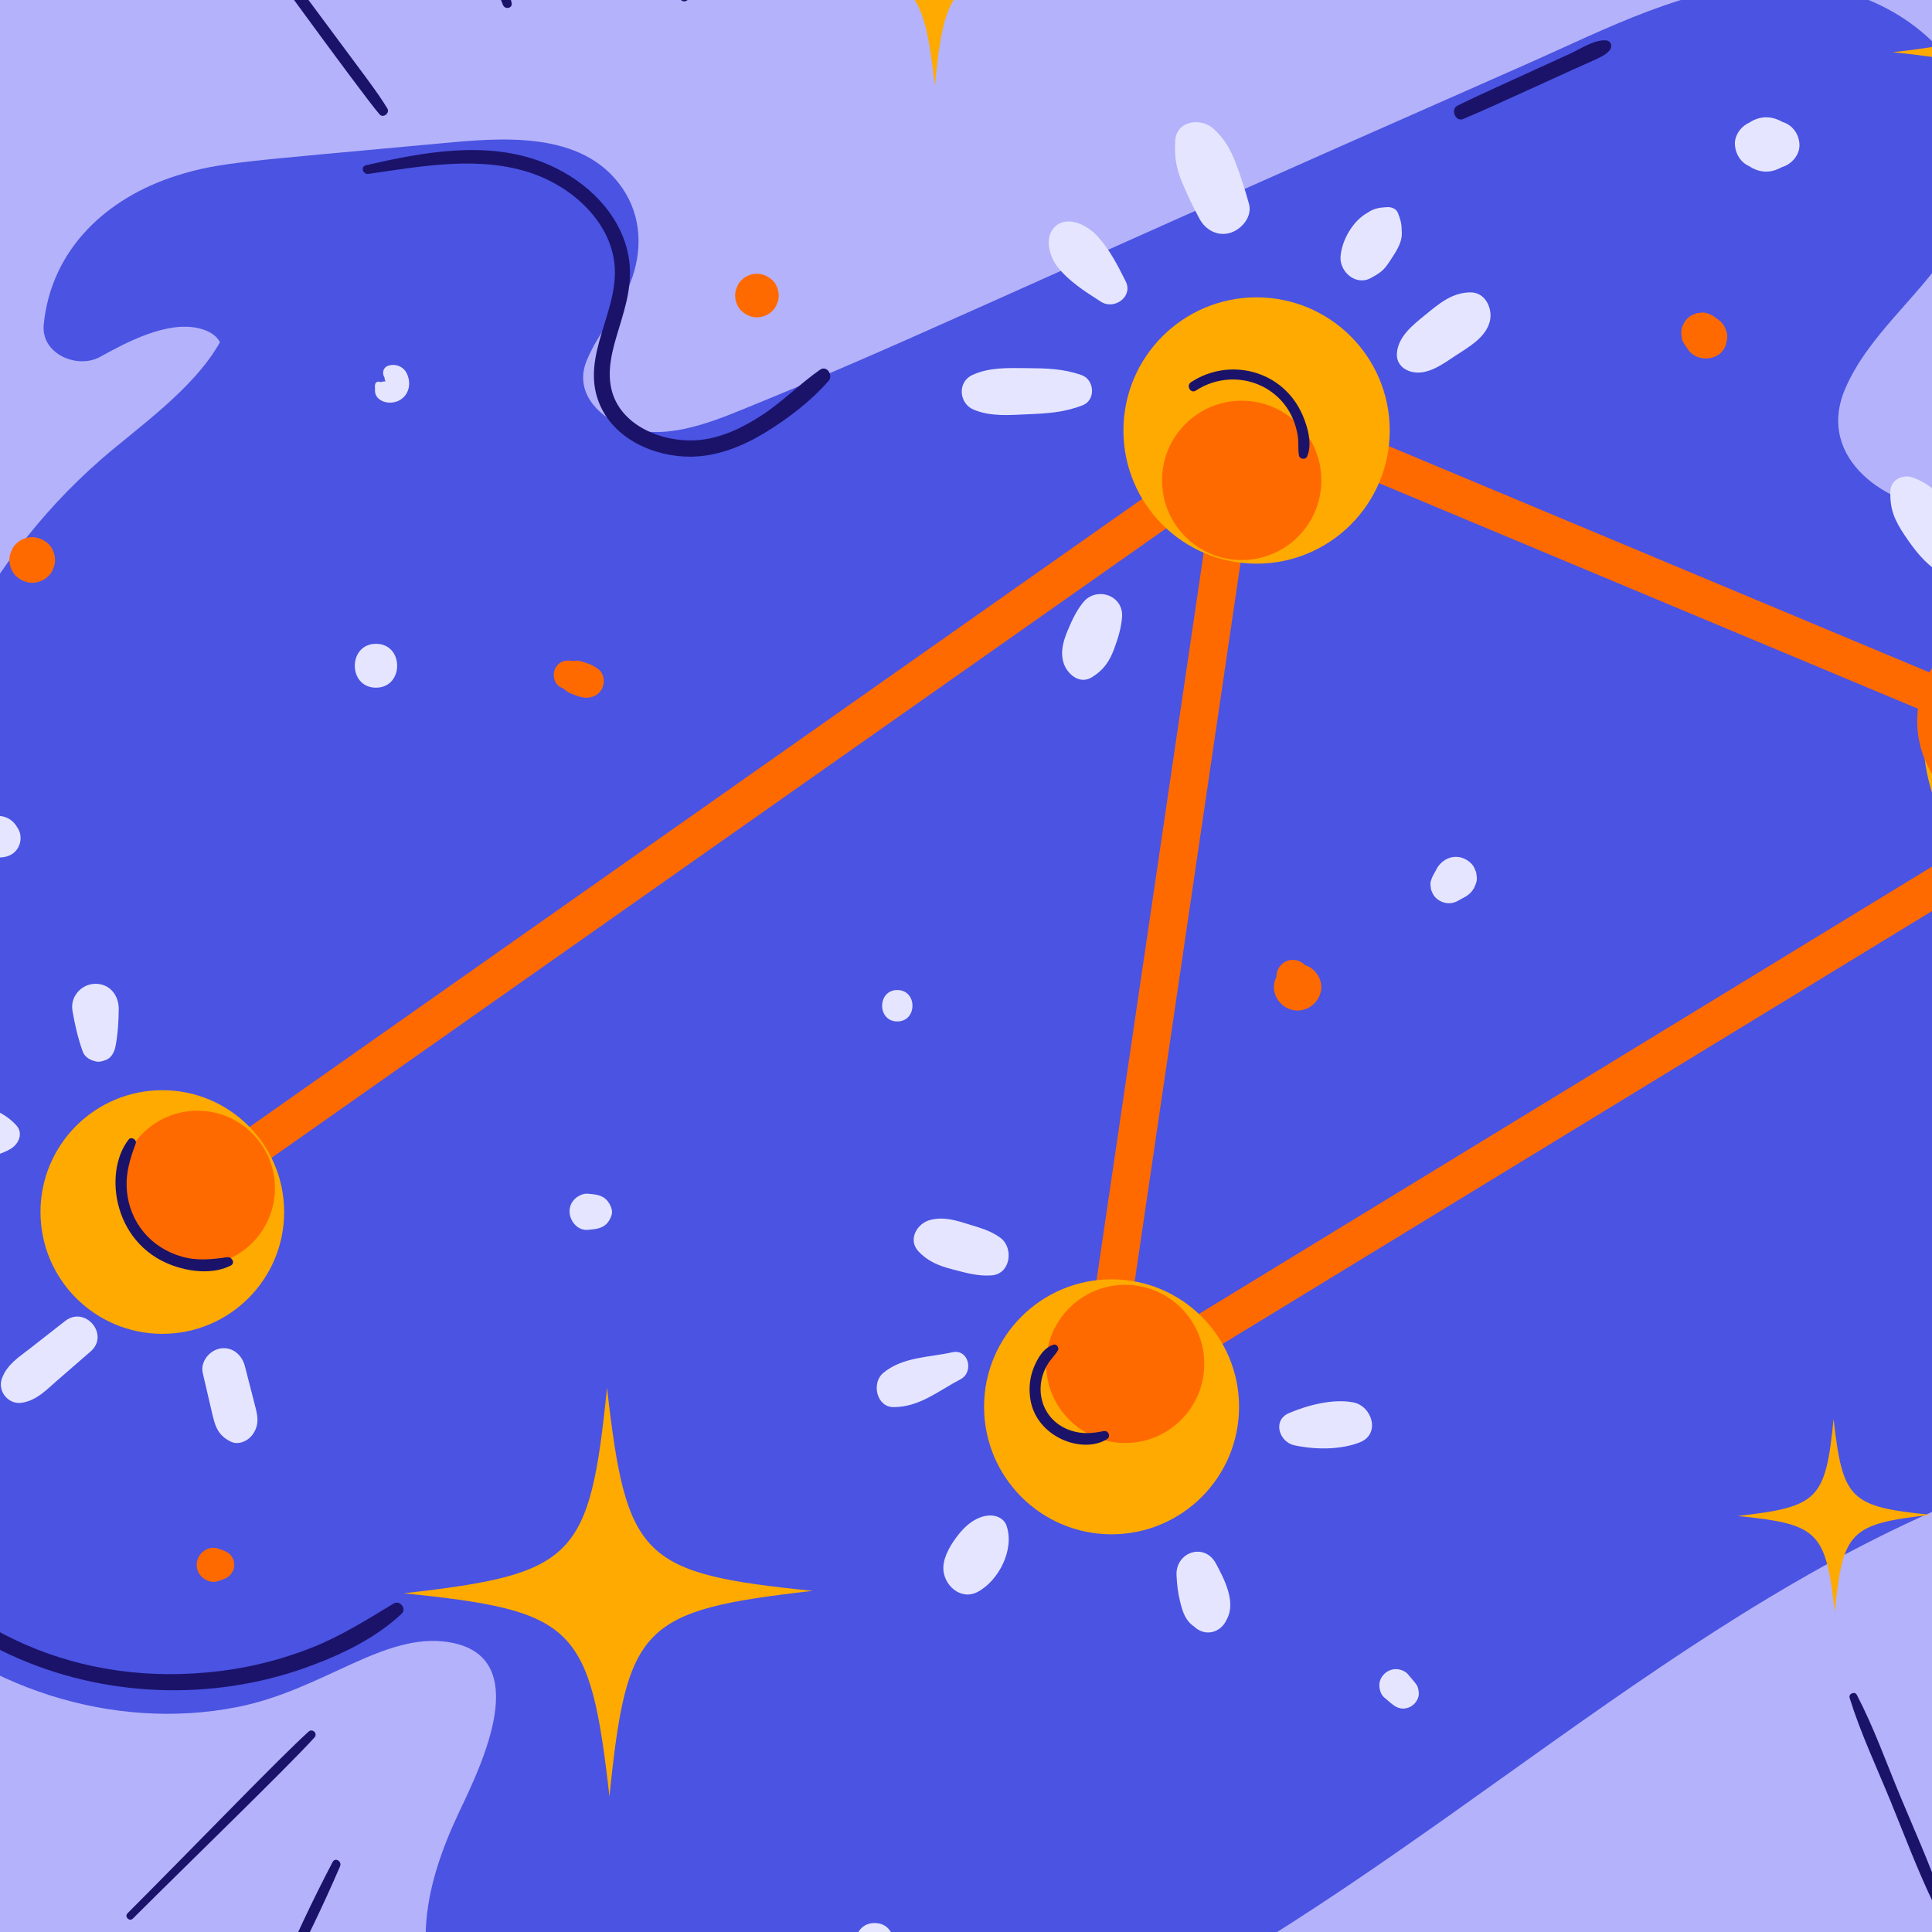 <svg width="150" height="150" viewBox="0 0 150 150" fill="none" xmlns="http://www.w3.org/2000/svg">
<g clip-path="url(#clip0_107_117)">
<rect width="150" height="150" fill="#B4B2FA"/>
<path d="M215.896 37.85C213.571 32.669 209.444 28.588 204.109 26.572C198.512 24.456 192.191 24.899 186.509 26.431C173.75 29.871 162.671 40.046 151.388 39.602C146.525 39.411 140.947 35.606 143.253 30.199C144.988 26.129 148.838 23.169 151.245 19.513C153.951 15.405 154.802 10.243 152.136 5.867C149.228 1.091 143.52 -1.433 138.054 -1.321C131.1 -1.179 124.667 2.27 118.447 5.011C73.832 24.676 71.277 26.23 57.694 31.774C54.909 32.911 51.38 34.273 48.395 33.084C46.309 32.253 44.611 30.344 45.532 28.041C46.397 25.873 48.085 24.128 48.944 21.937C49.902 19.495 49.833 16.821 48.32 14.607C45.204 10.047 38.791 10.702 34.046 11.146C19.128 12.54 17.053 12.572 13.693 13.643C8.271 15.371 3.979 19.344 3.396 25.19C3.167 27.489 6.009 28.683 7.778 27.704C9.849 26.558 12.939 24.916 15.41 25.481C16.291 25.682 16.812 26.071 17.079 26.567C15.023 30.245 10.595 33.263 7.821 35.692C-2.022 44.314 -6.622 55.574 -9.935 68.652C-11.701 75.622 -13.579 82.589 -15.114 89.614C-17.748 101.674 -17.946 114.723 -8.657 124.028C-1.68 131.016 8.733 134.461 18.461 132.526C25.101 131.205 29.823 126.684 34.841 127.496C41.551 128.581 37.331 137.132 35.672 140.631C33.038 146.19 31.603 152.1 35.221 157.621C38.633 162.829 44.392 165.375 50.435 165.986C62.959 167.253 76.186 162.389 87.176 156.848C110.981 144.849 130.526 124.568 154.522 115.534C166.412 111.058 176.905 111.33 189.993 100.721C198.958 93.453 205.64 83.564 210.976 73.437C216.714 62.548 221.26 49.804 215.896 37.85Z" fill="#4A53E2"/>
<path d="M30.066 29.604C30.082 29.602 30.074 29.603 30.092 29.6C30.101 29.598 30.092 29.597 30.066 29.604Z" fill="#E5E5FF"/>
<path d="M31.543 28.918C31.27 28.431 30.695 28.224 30.167 28.386C29.741 28.516 29.639 28.963 29.849 29.304C29.883 29.489 29.862 29.469 29.935 29.609C29.801 29.608 29.679 29.625 29.56 29.673C29.396 29.591 29.171 29.625 29.126 29.837C29.098 29.966 29.101 30.087 29.118 30.212C28.988 31.429 31.126 31.742 31.669 30.324C31.841 29.873 31.777 29.336 31.543 28.918ZM29.191 49.986C27 49.986 26.996 53.391 29.191 53.391C31.382 53.391 31.386 49.986 29.191 49.986ZM114.632 67.93C114.631 67.784 114.594 67.648 114.521 67.522C114.456 67.321 114.344 67.147 114.186 67.001C113.276 66.164 112.089 66.515 111.564 67.411C111.563 67.412 111.441 67.669 111.255 67.98C111.128 68.281 110.999 68.503 111.086 68.889C111.086 69.018 111.119 69.138 111.183 69.249C111.399 69.913 112.383 70.423 113.207 69.931C113.69 69.643 114.07 69.563 114.439 68.963C114.584 68.62 114.73 68.368 114.632 67.93ZM69.666 76.866C68.097 76.866 68.094 79.305 69.666 79.305C71.235 79.305 71.238 76.866 69.666 76.866ZM205.224 45.655C205.103 45.222 204.92 45.084 204.58 44.651C204.43 44.49 204.253 44.375 204.047 44.309C203.462 44.001 202.63 44.223 202.237 44.651C201.948 44.967 201.732 45.381 201.752 45.823C201.772 45.969 201.792 46.116 201.811 46.263C201.966 46.813 202.267 47.017 202.53 47.223C202.676 47.38 202.849 47.492 203.048 47.557C203.617 47.855 204.426 47.641 204.81 47.223C205.092 46.916 205.301 46.513 205.282 46.083C205.263 45.94 205.243 45.797 205.224 45.655ZM177.506 96.433C177.469 96.155 177.498 96.062 177.393 95.862C177.267 95.474 176.802 95.194 176.426 95.211C175.849 95.237 175.672 95.527 175.512 95.735C175.36 95.998 175.381 96.166 175.345 96.433C175.222 96.785 175.266 97.108 175.431 97.392C175.875 98.152 176.976 98.152 177.421 97.392C177.586 97.107 177.629 96.784 177.506 96.433ZM109.292 129.967C109.09 129.728 108.683 129.59 108.381 129.59C107.634 129.59 107.064 130.243 107.092 130.879C107.107 131.203 107.211 131.572 107.47 131.79C108.057 132.283 108.394 132.654 108.935 132.654C109.643 132.654 110.183 132.034 110.156 131.433C110.075 130.826 110.119 130.949 109.292 129.967ZM67.906 149.304C65.952 149.304 65.948 152.341 67.906 152.341C69.86 152.341 69.864 149.304 67.906 149.304ZM47.196 93.281C46.785 92.748 46.217 92.734 45.616 92.679C45.277 92.648 44.855 92.858 44.623 93.09C43.682 94.031 44.54 95.585 45.616 95.486C46.141 95.438 46.694 95.417 47.093 95.019C47.301 94.811 47.532 94.384 47.518 94.083C47.505 93.797 47.37 93.505 47.196 93.281ZM1.395 64.325C1.356 64.263 1.316 64.201 1.277 64.138C0.869 63.494 0.126 63.218 -0.576 63.411C-1.692 63.248 -2.448 64.596 -1.657 65.475C-1.614 65.576 -1.571 65.677 -1.529 65.778C-1.294 66.214 -0.647 66.618 -0.126 66.583C-0.048 66.578 0.03 66.573 0.108 66.567C0.643 66.532 1.116 66.306 1.395 65.829C1.657 65.382 1.677 64.77 1.395 64.325ZM138.374 9.461C138.323 9.446 137.152 8.627 135.796 9.532C135.161 9.821 134.665 10.506 134.697 11.213C134.729 11.936 135.139 12.605 135.799 12.897C137.14 13.791 138.213 13.015 138.374 12.966C139.113 12.745 139.745 12.018 139.709 11.213C139.672 10.399 139.168 9.699 138.374 9.461Z" fill="#E5E5FF"/>
<path d="M102.513 76.148C102.31 75.523 101.861 75.094 101.294 74.913C100.941 74.538 100.362 74.42 99.885 74.621C99.415 74.82 99.077 75.322 99.104 75.838C98.347 77.323 99.904 78.963 101.452 78.31C102.254 77.971 102.794 77.018 102.513 76.148ZM46.514 52.002C46.092 51.64 45.609 51.492 45.087 51.337C44.896 51.28 44.688 51.282 44.487 51.321C43.764 51.177 43.284 51.472 43.079 51.958C42.877 52.438 43.033 53.122 43.541 53.366C43.626 53.407 43.711 53.448 43.797 53.489C43.946 53.65 44.14 53.777 44.388 53.871C44.788 54.021 45.178 54.195 45.617 54.169C46.131 54.138 46.572 53.874 46.777 53.389C46.962 52.951 46.898 52.33 46.514 52.002ZM18.032 120.907C17.817 120.499 17.365 120.383 16.928 120.228C16.183 119.964 15.268 120.598 15.268 121.493C15.268 122.418 16.218 123.009 16.928 122.758C17.36 122.605 17.682 122.533 17.942 122.196C18.253 121.793 18.261 121.339 18.032 120.907ZM161.618 97.743C161.194 97.353 160.698 97.149 160.084 97.16C159.506 96.849 158.859 96.858 158.271 97.106C157.404 97.472 156.889 98.389 156.93 99.1C157.019 100.626 158.21 101.854 159.767 101.587C160.193 101.587 160.649 101.486 161.005 101.272C161.851 100.764 162.15 100.093 162.218 99.19C162.254 98.712 161.968 98.064 161.618 97.743ZM134.026 26.635C134.209 26.009 134.047 25.733 133.876 25.327C133.645 24.936 133.441 24.848 132.951 24.488C132.609 24.343 132.359 24.199 131.924 24.297C131.779 24.297 131.643 24.334 131.517 24.407C130.879 24.614 130.409 25.437 130.556 26.093C130.575 26.51 130.767 26.718 130.986 27.016C131.645 28.238 133.729 28.073 134.026 26.635ZM59.965 21.749C59.182 21.03 58.171 21.15 57.572 21.749C57.407 21.902 57.29 22.084 57.222 22.294C56.913 22.883 57.127 23.734 57.572 24.142C57.903 24.446 58.31 24.638 58.769 24.638C59.432 24.638 60.119 24.202 60.315 23.598C60.626 23.007 60.409 22.156 59.965 21.749ZM3.754 42.223C2.952 41.488 1.894 41.578 1.248 42.223C1.076 42.384 0.953 42.574 0.882 42.794C0.558 43.411 0.783 44.301 1.248 44.729C1.595 45.047 2.021 45.248 2.501 45.248C3.195 45.248 3.914 44.792 4.12 44.159C4.444 43.542 4.22 42.651 3.754 42.223Z" fill="#FF6A00"/>
<path d="M81.936 -2.832C74.057 -1.939 73.375 -1.248 72.575 6.641C71.681 -1.238 70.991 -1.921 63.101 -2.72C70.981 -3.614 71.663 -4.304 72.463 -12.194C73.356 -4.315 74.047 -3.632 81.936 -2.832ZM149.891 117.611C143.628 118.322 143.085 118.871 142.45 125.143C141.739 118.879 141.19 118.336 134.918 117.701C141.182 116.99 141.725 116.441 142.36 110.17C143.071 116.433 143.62 116.976 149.891 117.611ZM166.595 3.939C158.374 4.871 157.662 5.591 156.827 13.823C155.895 5.602 155.175 4.89 146.943 4.056C155.164 3.123 155.876 2.403 156.71 -5.829C157.643 2.392 158.363 3.104 166.595 3.939ZM63.101 123.515C49.816 125.022 48.666 126.186 47.318 139.488C45.811 126.203 44.647 125.053 31.345 123.704C44.63 122.198 45.78 121.033 47.129 107.732C48.635 121.016 49.799 122.167 63.101 123.515Z" fill="#FFAA00"/>
<path d="M1.26 87.36C-0.119 85.859 -2.273 85.57 -4.219 85.38C-5.518 85.253 -8.309 84.969 -8.663 86.784C-9.022 88.624 -6.45 89.203 -5.165 89.457C-3.265 89.832 -0.884 90.247 0.849 89.182C1.46 88.807 1.829 87.98 1.26 87.36ZM-1.566 94.173C-3.588 94.416 -7.261 95.277 -7.931 97.506C-8.177 98.327 -7.843 99.239 -6.994 99.552C-4.762 100.374 -1.932 98.072 -0.476 96.554C0.429 95.61 -0.154 94.003 -1.566 94.173ZM5.052 102.566C4.146 103.275 3.24 103.983 2.334 104.692C1.454 105.38 0.556 105.927 0.152 107.013C-0.219 108.011 0.654 109.082 1.708 108.908C2.864 108.717 3.577 107.93 4.431 107.189C5.299 106.436 6.167 105.682 7.035 104.928C8.534 103.626 6.617 101.342 5.052 102.566ZM17.112 104.695C16.274 104.831 15.538 105.719 15.741 106.595C15.963 107.548 16.184 108.501 16.406 109.454C16.668 110.583 16.811 111.394 17.932 111.935C18.503 112.211 19.227 111.891 19.58 111.423C20.249 110.536 19.95 109.715 19.698 108.736C19.47 107.846 19.241 106.956 19.013 106.066C18.791 105.2 18.052 104.542 17.112 104.695ZM7.36 76.383C6.294 76.416 5.441 77.39 5.625 78.47C5.814 79.575 6.047 80.588 6.424 81.646C6.586 82.102 7.065 82.344 7.507 82.42C7.755 82.463 7.976 82.382 8.197 82.305C8.658 82.145 8.887 81.661 8.971 81.222C9.155 80.254 9.205 79.346 9.219 78.36C9.235 77.279 8.512 76.348 7.36 76.383ZM83.978 29.124C82.536 28.616 81.229 28.593 79.712 28.583C78.272 28.573 76.829 28.501 75.494 29.115C74.314 29.658 74.446 31.324 75.593 31.804C76.942 32.368 78.391 32.222 79.821 32.162C81.344 32.099 82.634 32.02 84.064 31.461C85.094 31.058 84.98 29.477 83.978 29.124ZM85.189 18.318C84.475 17.542 82.947 16.679 81.941 17.569C81.048 18.359 81.46 19.883 82.073 20.675C82.989 21.858 84.255 22.638 85.485 23.429C86.511 24.089 87.998 23.031 87.397 21.838C86.763 20.58 86.157 19.372 85.189 18.318ZM94.247 10.021C93.274 9.102 91.319 9.337 91.242 10.949C91.183 12.173 91.297 12.996 91.77 14.136C92.176 15.116 92.627 16.055 93.13 16.988C93.605 17.872 94.561 18.385 95.554 18.066C96.419 17.787 97.247 16.803 96.97 15.822C96.672 14.766 96.356 13.737 95.964 12.713C95.541 11.607 95.112 10.839 94.247 10.021ZM114.189 22.701C112.732 22.698 111.718 23.587 110.626 24.474C109.685 25.24 108.551 26.134 108.456 27.419C108.398 28.202 108.931 28.72 109.652 28.88C110.846 29.145 112.039 28.256 112.987 27.627C114.013 26.946 115.27 26.272 115.646 25.038C115.943 24.067 115.379 22.703 114.189 22.701ZM108.539 16.542C108.401 16.187 108.021 16.063 107.678 16.082C107.087 16.115 106.649 16.185 106.182 16.515C105.014 17.15 104.17 18.679 104.079 19.922C103.994 21.101 105.269 22.214 106.418 21.593C107.356 21.087 107.5 20.905 108.072 20.021C108.516 19.336 108.927 18.682 108.823 17.854C108.836 17.415 108.728 17.027 108.539 16.542ZM84.076 46.792C83.559 47.447 83.238 48.136 82.915 48.902C82.573 49.716 82.308 50.551 82.565 51.434C82.815 52.29 83.783 53.172 84.746 52.598C85.665 52.05 86.145 51.355 86.508 50.361C86.805 49.547 87.046 48.79 87.115 47.922C87.252 46.199 85.103 45.493 84.076 46.792ZM77.668 96.099C76.888 95.525 76.005 95.305 75.093 95.019C74.138 94.718 73.216 94.457 72.217 94.717C71.197 94.982 70.458 96.256 71.309 97.158C72.064 97.957 72.912 98.282 73.949 98.552C74.98 98.819 75.92 99.101 76.996 99.02C78.471 98.909 78.725 96.878 77.668 96.099ZM73.942 104.99C72.14 105.391 70.066 105.346 68.567 106.6C67.648 107.367 68.043 109.257 69.385 109.25C71.424 109.239 72.869 107.975 74.578 107.085C75.63 106.536 75.216 104.706 73.942 104.99ZM74.435 119.12C73.876 119.821 73.272 120.779 73.24 121.68C73.192 123.016 74.565 124.313 75.914 123.59C77.566 122.705 78.794 120.254 78.136 118.427C77.783 117.447 76.011 117.143 74.435 119.12ZM94.4 121.383C93.504 119.726 91.254 120.511 91.345 122.311C91.38 123.017 91.451 123.652 91.619 124.339C91.824 125.178 92.046 125.826 92.694 126.273C93.587 127.128 94.811 126.75 95.249 125.72C95.989 124.394 95.056 122.598 94.4 121.383ZM105.068 108.88C103.496 108.578 101.516 109.096 100.074 109.714C98.768 110.273 99.314 111.957 100.489 112.212C102.066 112.554 104.068 112.584 105.584 111.98C107.209 111.333 106.527 109.159 105.068 108.88ZM148.432 37.052C147.713 36.825 146.809 37.255 146.771 38.088C146.705 39.516 147.099 40.403 147.893 41.582C148.643 42.695 149.425 43.73 150.58 44.437C151.65 45.093 153.263 44.304 152.988 42.929C152.523 40.6 150.766 37.789 148.432 37.052ZM167.293 33.598C165.655 33.218 164.992 35.098 164.759 36.345C164.509 37.686 164.229 39.006 165.027 40.208C165.3 40.619 166.087 40.805 166.515 40.543C167.738 39.796 168.047 38.502 168.389 37.187C168.709 35.953 168.934 33.978 167.293 33.598ZM184.965 44.359C184.123 43.071 182.389 43.476 181.319 44.197C180.351 44.85 179.013 45.861 179.02 47.135C179.023 47.899 179.367 48.711 180.161 48.965C181.498 49.393 182.699 48.634 183.751 47.845C184.753 47.093 185.782 45.61 184.965 44.359ZM181 61.993C178.538 62.509 179.121 66.182 181.625 65.855C183.278 65.64 186.94 65.639 186.519 63.053C186.096 60.451 182.631 61.651 181 61.993ZM171.224 77.094C170.512 76.126 169.474 75.088 168.307 74.743C167.224 74.422 166.064 75.227 166.259 76.424C166.463 77.672 167.31 78.764 168.188 79.644C168.594 80.052 169.101 80.437 169.647 80.64C170.03 80.783 170.377 80.72 170.764 80.66C170.726 80.666 171.272 80.569 171.023 80.575C171.387 80.566 171.668 80.377 171.728 79.998C171.688 80.251 171.784 79.883 171.818 79.785C171.919 79.493 172.008 79.259 171.999 78.942C171.978 78.286 171.605 77.612 171.224 77.094ZM156.764 73.955C156.54 75.807 155.706 78.54 157.439 79.903C157.656 80.073 158.016 80.105 158.26 79.978C160.206 78.963 159.895 76.133 160.016 74.279C160.153 72.18 157.017 71.862 156.764 73.955Z" fill="#E5E5FF"/>
<path d="M83.368 111.394L94.101 38.518L13.619 95.147L11.924 92.738L98.013 32.163L87.197 105.607L161.475 60.282L100.089 34.593L101.226 31.876L167.933 59.792L83.368 111.394Z" fill="#FF6A00"/>
<path d="M12.602 103.559C17.826 103.559 22.061 99.324 22.061 94.1C22.061 88.876 17.826 84.642 12.602 84.642C7.378 84.642 3.143 88.876 3.143 94.1C3.143 99.324 7.378 103.559 12.602 103.559Z" fill="#FFAA00"/>
<path d="M97.561 43.763C103.271 43.763 107.899 39.134 107.899 33.424C107.899 27.714 103.271 23.085 97.561 23.085C91.851 23.085 87.222 27.714 87.222 33.424C87.222 39.134 91.851 43.763 97.561 43.763Z" fill="#FFAA00"/>
<path d="M86.302 119.123C91.769 119.123 96.201 114.691 96.201 109.224C96.201 103.758 91.769 99.326 86.302 99.326C80.835 99.326 76.403 103.758 76.403 109.224C76.403 114.691 80.835 119.123 86.302 119.123Z" fill="#FFAA00"/>
<path d="M163.419 71.316C171.198 71.316 177.505 65.009 177.505 57.229C177.505 49.449 171.198 43.142 163.419 43.142C155.639 43.142 149.332 49.449 149.332 57.229C149.332 65.009 155.639 71.316 163.419 71.316Z" fill="#FFAA00"/>
<path d="M15.332 98.259C18.653 98.259 21.345 95.567 21.345 92.247C21.345 88.926 18.653 86.234 15.332 86.234C12.012 86.234 9.32 88.926 9.32 92.247C9.32 95.567 12.012 98.259 15.332 98.259Z" fill="#FF6A00"/>
<path d="M96.405 43.482C99.821 43.482 102.59 40.712 102.59 37.296C102.59 33.88 99.821 31.11 96.405 31.11C92.988 31.11 90.219 33.88 90.219 37.296C90.219 40.712 92.988 43.482 96.405 43.482Z" fill="#FF6A00"/>
<path d="M87.361 112.034C90.752 112.034 93.502 109.285 93.502 105.893C93.502 102.502 90.752 99.753 87.361 99.753C83.97 99.753 81.221 102.502 81.221 105.893C81.221 109.285 83.97 112.034 87.361 112.034Z" fill="#FF6A00"/>
<path d="M156.769 63.892C161.142 63.892 164.687 60.347 164.687 55.974C164.687 51.601 161.142 48.056 156.769 48.056C152.396 48.056 148.851 51.601 148.851 55.974C148.851 60.347 152.396 63.892 156.769 63.892Z" fill="#FF6A00"/>
<path d="M218.494 45.416C218.408 45.026 217.735 44.994 217.674 45.416C217.519 46.483 217.571 47.547 217.551 48.623C217.248 65.006 209.45 81.079 197.142 91.895C192.058 96.362 188.414 98.123 184.961 100.19C184.624 100.392 184.845 101.001 185.239 100.849C189.335 99.263 193.108 96.567 196.487 93.8C209.585 83.076 218.161 66.453 218.665 49.169C218.701 47.917 218.768 46.644 218.494 45.416ZM212.178 32.763C211.493 32.426 211.409 32.476 211.09 32.398C210.587 32.275 210.431 32.963 210.883 33.152C211.027 33.213 211.153 33.315 211.297 33.384C212.894 34.156 214.085 35.637 214.527 37.272C214.698 37.904 214.743 38.548 214.836 39.193C214.897 39.615 215.524 39.55 215.627 39.193C216.207 37.186 214.682 33.999 212.178 32.763ZM30.556 124.501C28.48 125.757 26.441 127.045 24.173 127.938C21.922 128.825 19.55 129.434 17.149 129.733C-5.3 132.53 -19.898 111.114 -12.9 91.533C-12.767 91.161 -13.385 90.893 -13.545 91.261C-19.111 104.07 -13.425 121.862 0.713 128.441C8.054 131.857 16.534 132.06 23.753 129.47C26.407 128.518 29.096 127.239 31.174 125.302C31.599 124.907 31.052 124.202 30.556 124.501ZM66.92 162.762C59.921 166.78 52.037 166.678 45.647 163.657C42.707 162.267 41.877 161.239 40.487 160.267C40.118 160.008 39.784 160.548 40.036 160.851C40.634 161.568 41.462 162.149 42.217 162.692C49.777 168.125 60.529 168.174 67.462 163.689C68.039 163.316 67.523 162.415 66.92 162.762ZM63.657 28.711C62.092 29.812 60.755 31.192 59.145 32.241C57.655 33.212 55.94 34.045 54.141 34.174C51.323 34.377 47.863 32.954 47.399 29.846C46.9 26.5 49.807 23.253 48.629 19.154C47.733 16.036 45.024 13.704 42.072 12.572C37.716 10.9 32.815 11.818 28.421 12.827C27.972 12.93 28.174 13.562 28.606 13.5C32.769 12.905 37.276 12.052 41.368 13.478C44.39 14.531 47.341 17.132 47.706 20.471C48.106 24.139 45.066 27.563 46.494 31.232C47.595 34.061 50.769 35.485 53.661 35.456C55.654 35.435 57.583 34.679 59.273 33.666C61.088 32.577 62.929 31.174 64.326 29.579C64.713 29.137 64.201 28.329 63.657 28.711ZM124.667 3.131C123.758 3.082 122.71 3.795 121.909 4.163C115.849 6.942 114.971 7.308 113.16 8.202C112.593 8.483 113.001 9.49 113.598 9.24C115.461 8.459 116.305 8.044 122.222 5.361C124.211 4.459 124.633 4.336 124.981 3.891C125.217 3.589 125.077 3.154 124.667 3.131ZM170.155 47.116C169.848 46.878 169.409 47.283 169.715 47.556C175.493 52.703 175.569 62.175 170.295 66.973C169.851 67.377 170.53 68.063 170.957 67.634C176.82 61.751 175.833 51.519 170.155 47.116ZM161.174 67.482C160.739 67.428 160.445 67.436 158.828 67.433C158.625 67.432 158.431 67.611 158.441 67.82C158.45 68.029 158.611 68.208 158.828 68.207C160.49 68.204 160.746 68.211 161.174 68.157C161.624 68.101 161.63 67.54 161.174 67.482ZM17.633 97.61C16.438 97.78 15.317 97.903 14.134 97.569C11.737 96.891 10.028 94.927 9.843 92.32C9.752 91.05 10.105 89.957 10.536 88.785C10.645 88.489 10.192 88.214 9.991 88.468C7.961 91.036 8.787 96.95 13.901 98.416C15.175 98.781 16.698 98.871 17.908 98.262C18.301 98.064 17.999 97.558 17.633 97.61ZM85.674 111.111C84.801 111.297 83.994 111.354 83.133 111.065C80.897 110.316 80.184 107.846 81.335 105.93C81.567 105.544 81.893 105.242 82.13 104.86C82.268 104.636 82.037 104.317 81.779 104.403C81.001 104.663 80.538 105.481 80.249 106.208C79.939 106.987 79.864 107.845 80.001 108.669C80.483 111.586 84.025 112.92 85.94 111.742C86.28 111.533 86.054 111.031 85.674 111.111ZM101.137 32.239C99.604 28.697 95.412 27.727 92.467 29.676C92.066 29.941 92.439 30.59 92.846 30.325C95.935 28.311 100.187 29.959 100.764 33.886C100.836 34.379 100.761 34.887 100.853 35.373C100.906 35.649 101.357 35.717 101.477 35.454C101.91 34.504 101.529 33.144 101.137 32.239ZM30.068 8.41C29.142 6.92 28.806 6.56 23.333 -0.833C19.602 -5.872 20.846 -4.21 18.244 -7.674C17.711 -8.383 17.192 -9.257 16.519 -9.837C16.252 -10.068 15.914 -9.784 16.049 -9.475C16.425 -8.613 17.14 -7.83 17.69 -7.069C17.879 -6.807 27.989 7.17 29.466 8.875C29.752 9.205 30.296 8.777 30.068 8.41ZM39.72 0.195C39.025 -2.416 36.694 -8.671 35.883 -11.044C35.76 -11.406 35.185 -11.253 35.306 -10.885C36.096 -8.504 38.02 -2.126 39.047 0.38C39.212 0.784 39.839 0.642 39.72 0.195ZM53.336 -16.652C52.812 -3.1 52.712 -2.71 52.791 -0.229C52.806 0.229 53.442 0.21 53.489 -0.229C53.759 -2.725 53.688 -3.13 54.195 -16.652C54.215 -17.205 53.357 -17.204 53.336 -16.652ZM150.774 147.459C149.832 144.733 148.63 142.087 147.523 139.425C146.438 136.816 145.473 134.098 144.165 131.591C144.005 131.284 143.501 131.495 143.605 131.827C144.457 134.57 145.71 137.22 146.796 139.877C147.87 142.505 148.868 145.185 150.101 147.742C150.281 148.115 150.91 147.853 150.774 147.459ZM164.214 138.394C162.562 136.574 156.424 130.735 156.373 130.686C155.516 129.871 154.674 128.934 153.694 128.267C153.445 128.097 153.087 128.441 153.269 128.692C153.837 129.473 154.133 129.719 158.358 133.835C160.117 135.548 161.837 137.308 163.704 138.903C164.055 139.203 164.529 138.741 164.214 138.394ZM180.606 128.752C179.033 127.768 178.497 127.508 168.333 122.215C167.884 121.981 167.486 122.655 167.935 122.897C177.583 128.096 178.403 128.57 180.238 129.381C180.658 129.566 181.013 129.006 180.606 128.752ZM182.103 1.645C180.278 3.345 179.759 3.922 170.452 13.455C170.093 13.822 170.656 14.386 171.016 14.019C180.149 4.703 180.846 4.044 182.569 2.111C182.851 1.795 182.415 1.354 182.103 1.645ZM184.199 11.833C182.82 12.663 182.006 13.303 176.646 17.203C176.216 17.516 176.628 18.24 177.068 17.925C182.586 13.983 183.453 13.4 184.631 12.393C184.942 12.127 184.541 11.627 184.199 11.833ZM23.958 134.444C21.668 136.511 15.587 142.85 9.903 148.546C9.638 148.812 10.05 149.224 10.316 148.958C14.55 144.731 22.392 137.14 24.413 134.9C24.692 134.592 24.267 134.166 23.958 134.444ZM25.825 144.566C24.285 147.5 22.87 150.526 21.56 153.57C21.406 153.927 21.906 154.247 22.096 153.884C23.635 150.95 25.091 147.945 26.401 144.902C26.566 144.519 26.029 144.176 25.825 144.566Z" fill="#1B136A"/>
</g>
<defs>
<clipPath id="clip0_107_117">
<rect width="150" height="150" fill="white"/>
</clipPath>
</defs>
</svg>
